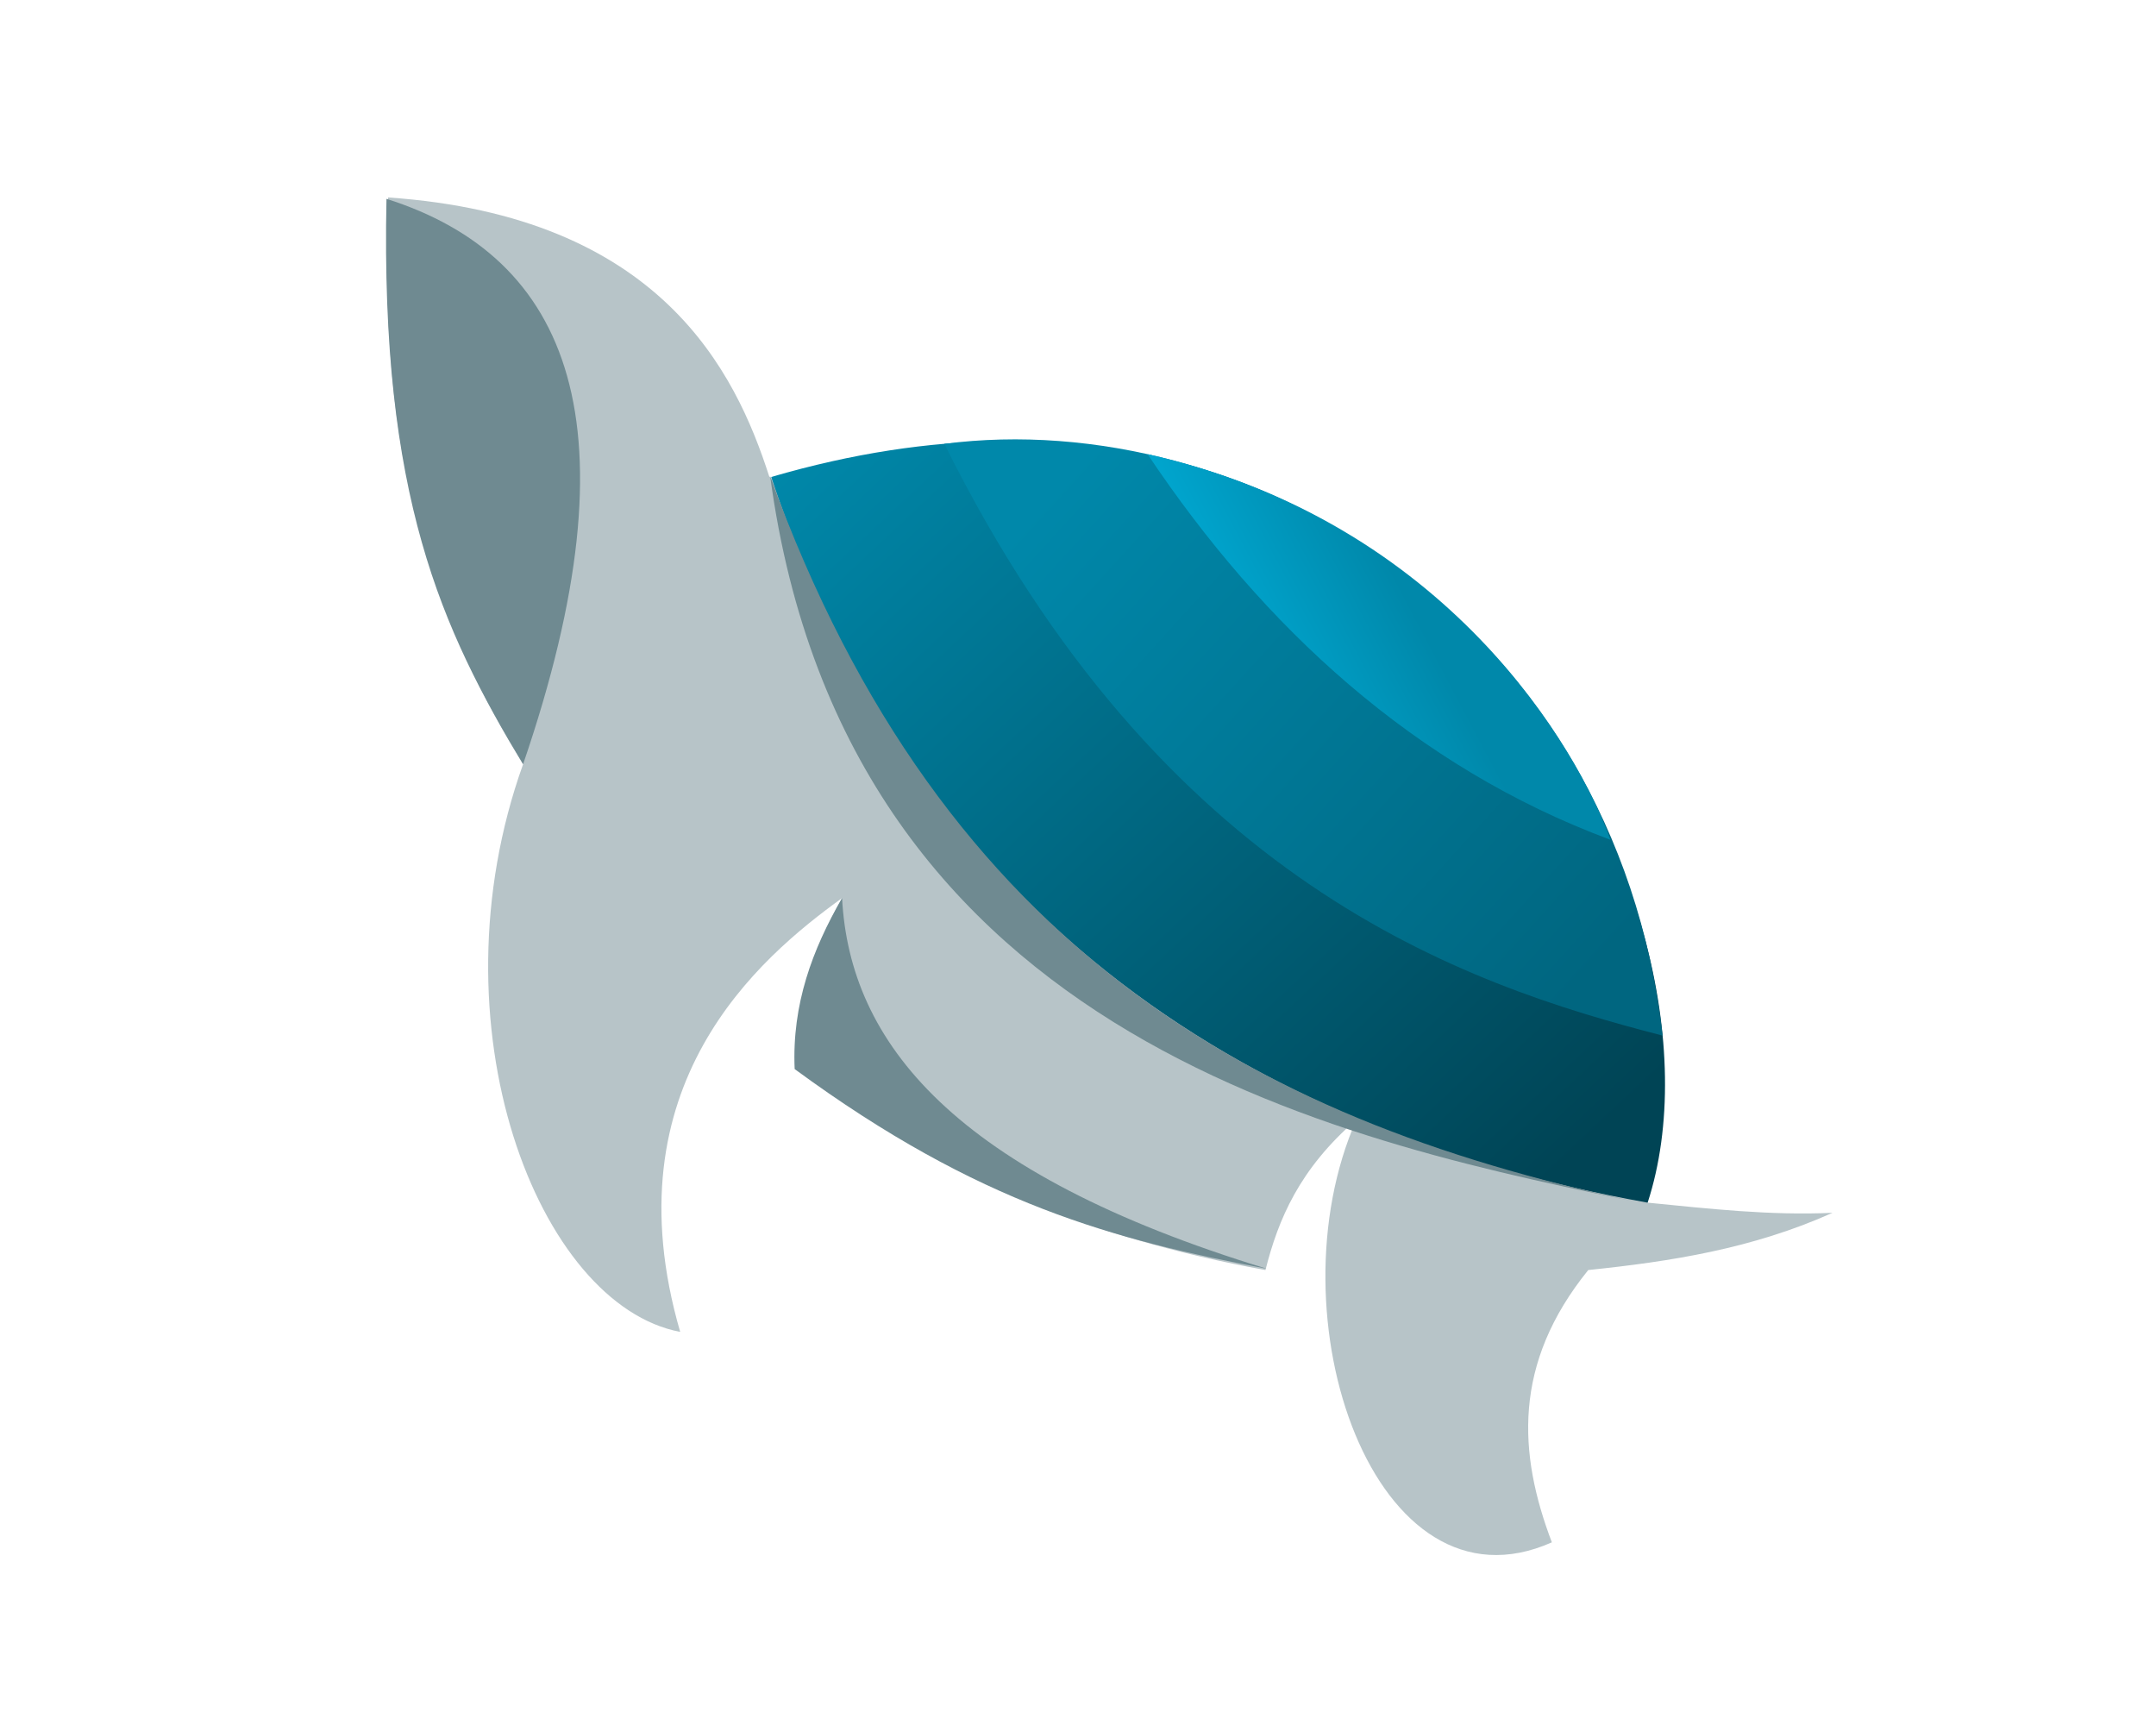 <?xml version="1.0" encoding="UTF-8" standalone="no"?>
<svg
   xmlns:dc="http://purl.org/dc/elements/1.1/"
   xmlns:cc="http://creativecommons.org/ns#"
   xmlns:rdf="http://www.w3.org/1999/02/22-rdf-syntax-ns#"
   xmlns:svg="http://www.w3.org/2000/svg"
   xmlns="http://www.w3.org/2000/svg"
   xmlns:xlink="http://www.w3.org/1999/xlink"
   xmlns:sodipodi="http://sodipodi.sourceforge.net/DTD/sodipodi-0.dtd"
   xmlns:inkscape="http://www.inkscape.org/namespaces/inkscape"
   sodipodi:docname="logo pro.svg"
   inkscape:version="1.0 (4035a4fb49, 2020-05-01)"
   id="svg8"
   version="1.1"
   viewBox="0 0 357.187 285.75"
   height="1080"
   width="1350">
  <defs
     id="defs2">
    <linearGradient
       id="linearGradient853"
       inkscape:collect="always">
      <stop
         id="stop849"
         offset="0"
         style="stop-color:#004455;stop-opacity:1;" />
      <stop
         id="stop851"
         offset="1"
         style="stop-color:#0088aa;stop-opacity:1" />
    </linearGradient>
    <linearGradient
       gradientTransform="matrix(0.21,0,0,0.202,-711.891,569.62)"
       gradientUnits="userSpaceOnUse"
       y2="-2434.291"
       x2="4234.619"
       y1="-2052.63"
       x1="4670.802"
       id="linearGradient1055"
       xlink:href="#linearGradient1053"
       inkscape:collect="always" />
    <linearGradient
       id="linearGradient1053"
       inkscape:collect="always">
      <stop
         id="stop1049"
         offset="0"
         style="stop-color:#006680;stop-opacity:1;" />
      <stop
         id="stop1051"
         offset="1"
         style="stop-color:#0088aa;stop-opacity:1" />
    </linearGradient>
    <linearGradient
       gradientTransform="matrix(0.21,0,0,0.202,-711.891,569.62)"
       gradientUnits="userSpaceOnUse"
       y2="-2271.791"
       x2="4359.701"
       y1="-2340.212"
       x1="4494.404"
       id="linearGradient1063"
       xlink:href="#linearGradient1061"
       inkscape:collect="always" />
    <linearGradient
       id="linearGradient1061"
       inkscape:collect="always">
      <stop
         id="stop1057"
         offset="0"
         style="stop-color:#0088aa;stop-opacity:1;" />
      <stop
         id="stop1059"
         offset="1"
         style="stop-color:#00aad4;stop-opacity:1" />
    </linearGradient>
    <linearGradient
       gradientUnits="userSpaceOnUse"
       y2="59.067"
       x2="146.998"
       y1="186.287"
       x1="266.2"
       id="linearGradient855"
       xlink:href="#linearGradient853"
       inkscape:collect="always" />
  </defs>
  <sodipodi:namedview
     inkscape:window-maximized="1"
     inkscape:window-y="-9"
     inkscape:window-x="-9"
     inkscape:window-height="1001"
     inkscape:window-width="1920"
     units="px"
     showgrid="false"
     inkscape:document-rotation="0"
     inkscape:current-layer="layer1"
     inkscape:document-units="px"
     inkscape:cy="383.82347"
     inkscape:cx="471.563"
     inkscape:zoom="0.49497475"
     inkscape:pageshadow="2"
     inkscape:pageopacity="0.0"
     borderopacity="1.0"
     bordercolor="#666666"
     pagecolor="#ffffff"
     id="base" />
  <g
     id="layer1"
     inkscape:groupmode="layer"
     inkscape:label="Layer 1">
    <path
       style="fill:#b7c4c8;stroke:none;stroke-width:0.384;stroke-linecap:butt;stroke-linejoin:miter;stroke-miterlimit:4;stroke-dasharray:none;stroke-opacity:1"
       d="m 64.286,32.709 c -0.807,29.491 1.062,59.567 22.376,93.884 -15.515,43.286 2.524,89.607 26.026,94.037 -11.869,-40.833 13.086,-61.942 26.819,-71.866 -7.887,14.289 -7.265,20.603 -7.617,27.829 22.16,17.764 48.409,28.459 77.76,33.792 2.117,-8.388 5.621,-16.738 15.076,-24.924 -14.424,32.657 3.105,83.056 32.373,70.031 -5.58,-14.676 -6.539,-29.571 6.03,-45.107 13.602,-1.411 27.16,-3.51 40.467,-9.48 -10.352,0.473 -20.48,-0.678 -30.628,-1.682 L 127.432,78.906 C 121.851,61.591 109.458,35.808 64.286,32.709 Z"
       id="path1967-83-3"
       sodipodi:nodetypes="ccccccccccccc" />
    <path
       style="fill:url(#linearGradient855);fill-opacity:1;stroke:none;stroke-width:0.384;stroke-linecap:butt;stroke-linejoin:miter;stroke-miterlimit:4;stroke-dasharray:none;stroke-opacity:1"
       d="M 127.769,79.014 C 151.121,149.716 204.455,186.955 272.968,199.224 289.255,149.166 235.834,47.428 127.769,79.014 Z"
       id="path1969-4-6"
       sodipodi:nodetypes="ccc" />
    <path
       style="fill:url(#linearGradient1055);fill-opacity:1;stroke:none;stroke-width:0.632;stroke-linecap:butt;stroke-linejoin:miter;stroke-miterlimit:4;stroke-dasharray:none;stroke-opacity:1"
       d="M 156.451,73.518 C 192.519,146.134 242.343,163.056 275.445,171.549 267.535,101.994 205.848,67.169 156.451,73.518 Z"
       id="path1971-48-6"
       sodipodi:nodetypes="ccc" />
    <path
       style="fill:url(#linearGradient1063);fill-opacity:1;stroke:none;stroke-width:0.632;stroke-linecap:butt;stroke-linejoin:miter;stroke-miterlimit:4;stroke-dasharray:none;stroke-opacity:1"
       d="m 190.121,75.234 c 49.749,11.118 71.47,49.175 76.659,63.869 -32.361,-12.038 -57.443,-35.136 -76.659,-63.869 z"
       id="path1973-85-8"
       sodipodi:nodetypes="ccc" />
    <path
       style="fill:#6f8a91;stroke:none;stroke-width:0.673;stroke-linecap:butt;stroke-linejoin:miter;stroke-miterlimit:4;stroke-dasharray:none;stroke-opacity:1"
       d="M 64.027,32.938 C 94.366,42.564 105.933,70.317 86.662,126.593 73.142,104.187 62.991,82.246 64.027,32.938 Z"
       id="path1975-421-0"
       sodipodi:nodetypes="ccc" />
    <path
       style="fill:#6f8a91;stroke:none;stroke-width:0.673;stroke-linecap:butt;stroke-linejoin:miter;stroke-miterlimit:4;stroke-dasharray:none;stroke-opacity:1"
       d="m 139.507,148.765 c -4.885,8.472 -8.329,17.561 -7.855,28.328 30.63,22.483 53.019,28.298 78.199,33.071 -51.946,-15.847 -69.081,-37.508 -70.344,-61.399 z"
       id="path1977-0-2"
       sodipodi:nodetypes="cccc" />
    <path
       style="fill:#6f8a91;stroke:none;stroke-width:0.673;stroke-linecap:butt;stroke-linejoin:miter;stroke-miterlimit:4;stroke-dasharray:none;stroke-opacity:1"
       d="M 127.594,78.886 C 140.337,173.433 224.995,189.527 273.49,199.581 209.417,186.455 156.297,158.065 127.594,78.886 Z"
       id="path1979-88-0"
       sodipodi:nodetypes="ccc" />
  </g>
</svg>

